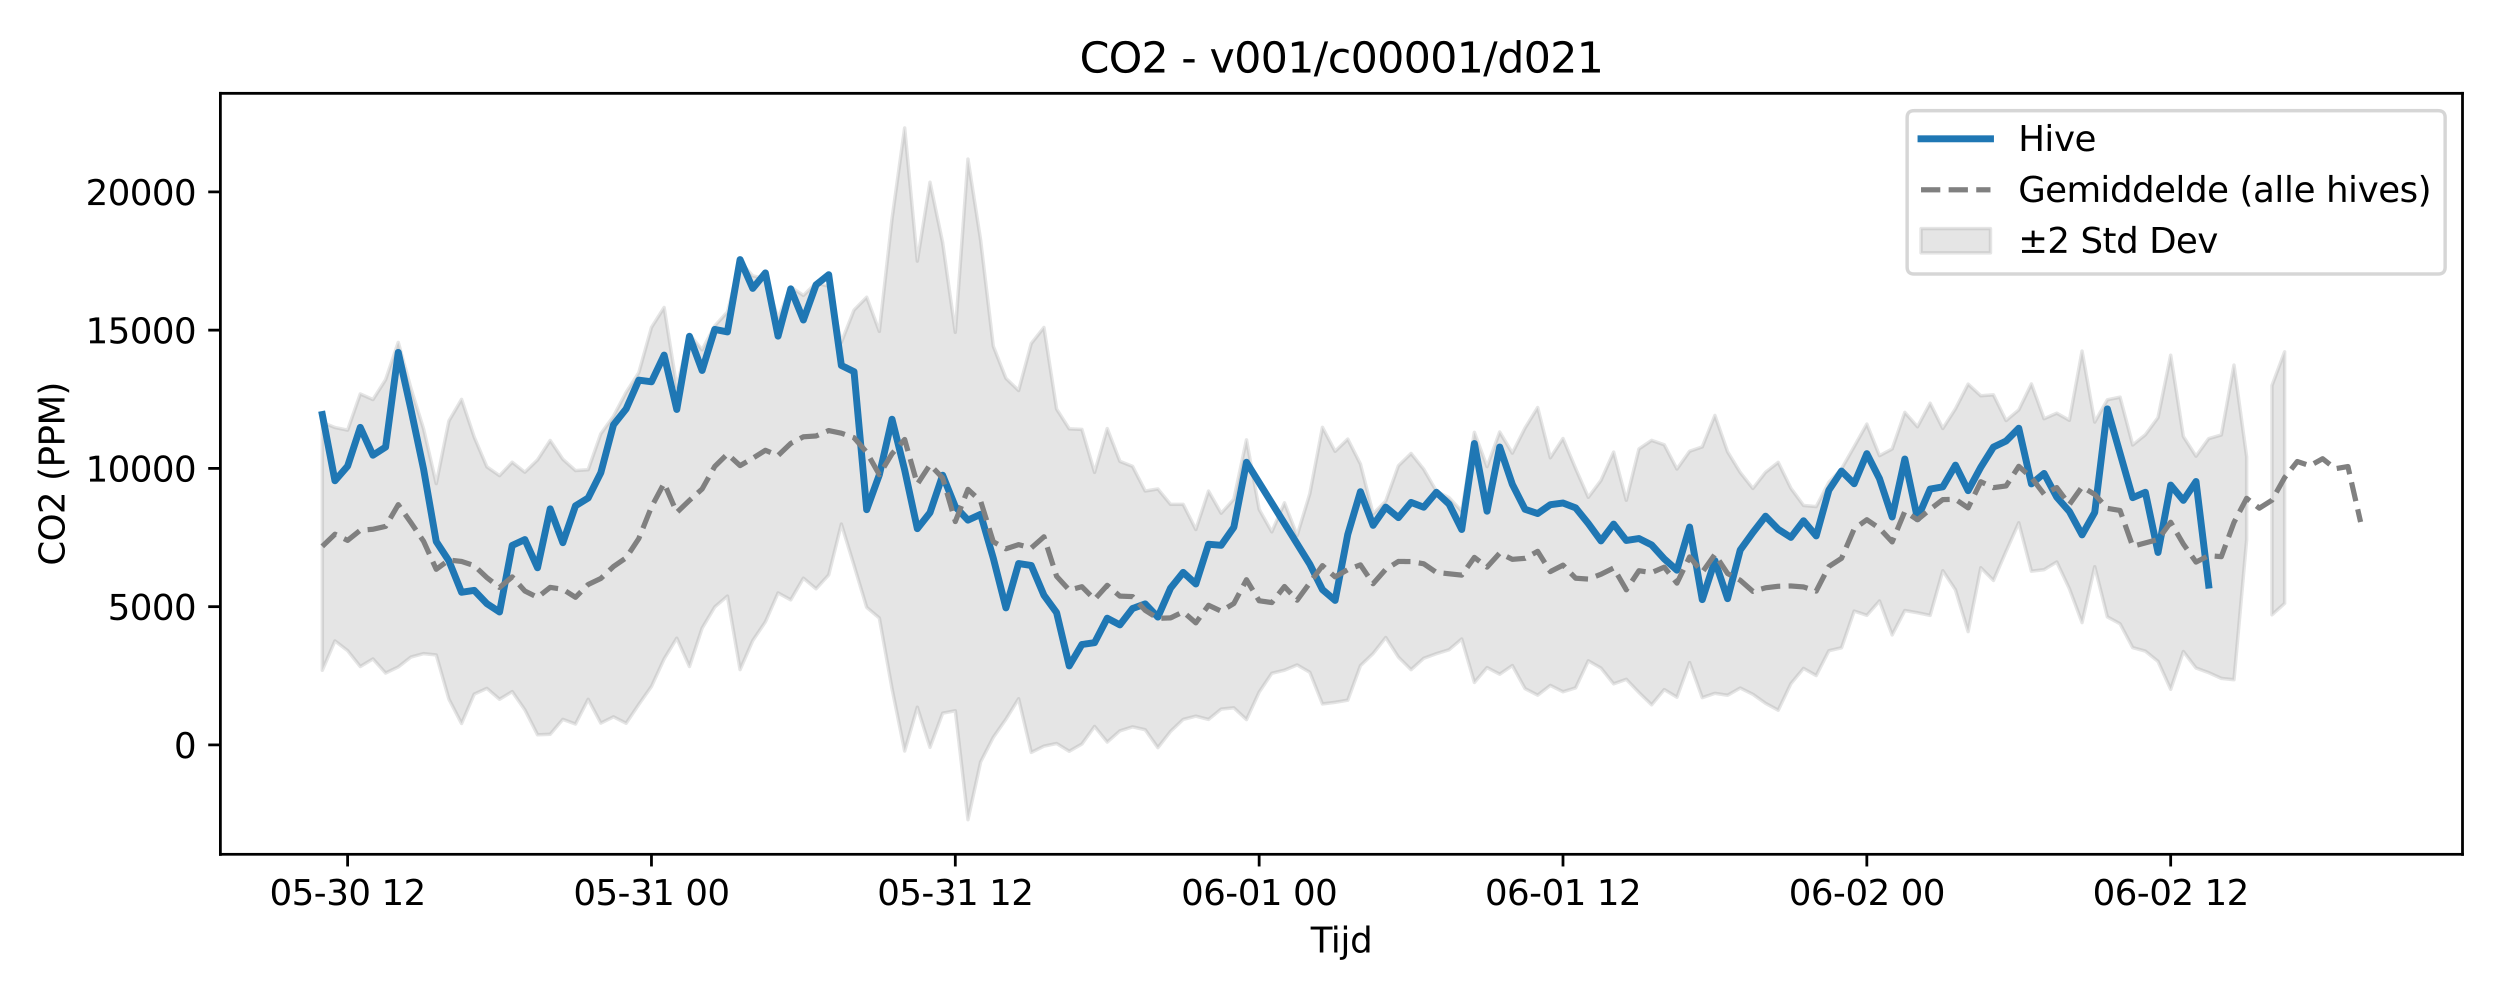 <?xml version="1.0" encoding="utf-8" standalone="no"?>
<!DOCTYPE svg PUBLIC "-//W3C//DTD SVG 1.1//EN"
  "http://www.w3.org/Graphics/SVG/1.1/DTD/svg11.dtd">
<svg xmlns:xlink="http://www.w3.org/1999/xlink" width="720pt" height="288pt" viewBox="0 0 720 288" xmlns="http://www.w3.org/2000/svg" version="1.1">
 <defs>
  <style type="text/css">*{stroke-linejoin: round; stroke-linecap: butt}</style>
 </defs>
 <g id="figure_1">
  <g id="patch_1">
   <path d="M 0 288 
L 720 288 
L 720 0 
L 0 0 
z
" style="fill: #ffffff"/>
  </g>
  <g id="axes_1">
   <g id="patch_2">
    <path d="M 63.47 246.04 
L 709.2 246.04 
L 709.2 26.88 
L 63.47 26.88 
z
" style="fill: #ffffff"/>
   </g>
   <g id="FillBetweenPolyCollection_1">
    <path d="M 92.821 121.655 
L 92.821 193.049 
L 96.467 184.583 
L 100.114 187.391 
L 103.76 191.971 
L 107.406 189.776 
L 111.052 193.845 
L 114.698 192.088 
L 118.344 189.229 
L 121.99 188.249 
L 125.637 188.624 
L 129.283 201.343 
L 132.929 208.376 
L 136.575 199.915 
L 140.221 198.253 
L 143.867 201.395 
L 147.513 199.184 
L 151.159 204.429 
L 154.806 211.617 
L 158.452 211.481 
L 162.098 207.18 
L 165.744 208.523 
L 169.39 201.401 
L 173.036 208.258 
L 176.682 206.449 
L 180.329 208.305 
L 183.975 202.873 
L 187.621 197.696 
L 191.267 189.781 
L 194.913 183.795 
L 198.559 191.956 
L 202.205 180.92 
L 205.851 174.805 
L 209.498 171.665 
L 213.144 192.849 
L 216.79 184.503 
L 220.436 179.095 
L 224.082 170.765 
L 227.728 172.767 
L 231.374 166.512 
L 235.021 169.573 
L 238.667 165.58 
L 242.313 150.933 
L 245.959 162.817 
L 249.605 174.915 
L 253.251 177.999 
L 256.897 198.287 
L 260.543 216.3 
L 264.19 203.684 
L 267.836 215.232 
L 271.482 205.399 
L 275.128 204.696 
L 278.774 236.078 
L 282.42 219.438 
L 286.066 212.35 
L 289.712 207.13 
L 293.359 201.237 
L 297.005 216.699 
L 300.651 214.889 
L 304.297 214.131 
L 307.943 216.371 
L 311.589 214.276 
L 315.235 209.218 
L 318.882 213.721 
L 322.528 210.498 
L 326.174 209.333 
L 329.82 210.162 
L 333.466 215.332 
L 337.112 210.664 
L 340.758 207.189 
L 344.404 206.255 
L 348.051 207.201 
L 351.697 204.219 
L 355.343 203.848 
L 358.989 207.247 
L 362.635 199.333 
L 366.281 193.91 
L 369.927 193.015 
L 373.574 191.508 
L 377.22 193.61 
L 380.866 202.733 
L 384.512 202.273 
L 388.158 201.66 
L 391.804 191.718 
L 395.45 188.222 
L 399.096 183.602 
L 402.743 189.248 
L 406.389 192.869 
L 410.035 189.595 
L 413.681 188.26 
L 417.327 187.13 
L 420.973 184.029 
L 424.619 196.543 
L 428.266 192.263 
L 431.912 194.176 
L 435.558 191.68 
L 439.204 198.324 
L 442.85 200.209 
L 446.496 197.398 
L 450.142 199.232 
L 453.788 198.096 
L 457.435 190.318 
L 461.081 192.405 
L 464.727 196.954 
L 468.373 195.643 
L 472.019 199.451 
L 475.665 202.989 
L 479.311 198.597 
L 482.958 200.797 
L 486.604 190.827 
L 490.25 200.929 
L 493.896 199.682 
L 497.542 200.24 
L 501.188 198.152 
L 504.834 199.968 
L 508.48 202.554 
L 512.127 204.546 
L 515.773 196.904 
L 519.419 192.506 
L 523.065 194.567 
L 526.711 187.421 
L 530.357 186.563 
L 534.003 175.992 
L 537.649 177.219 
L 541.296 173.077 
L 544.942 182.861 
L 548.588 175.826 
L 552.234 176.476 
L 555.88 177.236 
L 559.526 164.363 
L 563.172 169.878 
L 566.819 181.91 
L 570.465 163.498 
L 574.111 167.177 
L 577.757 158.775 
L 581.403 150.548 
L 585.049 164.508 
L 588.695 164.065 
L 592.341 161.842 
L 595.988 169.556 
L 599.634 179.312 
L 603.28 163.203 
L 606.926 177.672 
L 610.572 179.651 
L 614.218 186.515 
L 617.864 187.528 
L 621.511 190.485 
L 625.157 198.525 
L 628.803 187.636 
L 632.449 192.385 
L 636.095 193.723 
L 639.741 195.377 
L 643.387 195.766 
L 647.033 155.495 
L 647.033 131.538 
L 647.033 131.538 
L 643.387 105.136 
L 639.741 125.271 
L 636.095 126.319 
L 632.449 131.379 
L 628.803 125.706 
L 625.157 102.298 
L 621.511 120.257 
L 617.864 125.201 
L 614.218 128.164 
L 610.572 114.378 
L 606.926 115.139 
L 603.28 121.566 
L 599.634 101.107 
L 595.988 121.054 
L 592.341 118.993 
L 588.695 120.597 
L 585.049 110.57 
L 581.403 118.049 
L 577.757 121.122 
L 574.111 113.713 
L 570.465 113.976 
L 566.819 110.623 
L 563.172 117.729 
L 559.526 123.407 
L 555.88 116.117 
L 552.234 122.912 
L 548.588 118.755 
L 544.942 129.292 
L 541.296 131.232 
L 537.649 122.131 
L 534.003 128.624 
L 530.357 135.03 
L 526.711 138.887 
L 523.065 145.903 
L 519.419 145.568 
L 515.773 140.611 
L 512.127 133.146 
L 508.48 136.015 
L 504.834 140.674 
L 501.188 136.075 
L 497.542 130.101 
L 493.896 119.64 
L 490.25 128.697 
L 486.604 129.965 
L 482.958 135.083 
L 479.311 128.092 
L 475.665 126.823 
L 472.019 129.291 
L 468.373 144.089 
L 464.727 130.195 
L 461.081 138.364 
L 457.435 143.232 
L 453.788 134.962 
L 450.142 126.283 
L 446.496 131.836 
L 442.85 117.366 
L 439.204 123.266 
L 435.558 130.504 
L 431.912 124.414 
L 428.266 134.386 
L 424.619 124.511 
L 420.973 147.244 
L 417.327 143.319 
L 413.681 141.462 
L 410.035 135.148 
L 406.389 130.592 
L 402.743 134.139 
L 399.096 144.313 
L 395.45 147.993 
L 391.804 133.645 
L 388.158 126.451 
L 384.512 129.986 
L 380.866 123.067 
L 377.22 142.219 
L 373.574 154.2 
L 369.927 144.812 
L 366.281 153.177 
L 362.635 146.697 
L 358.989 126.675 
L 355.343 143.78 
L 351.697 147.812 
L 348.051 141.421 
L 344.404 152.505 
L 340.758 145.251 
L 337.112 145.249 
L 333.466 140.822 
L 329.82 141.402 
L 326.174 134.308 
L 322.528 132.862 
L 318.882 123.425 
L 315.235 136.042 
L 311.589 123.661 
L 307.943 123.507 
L 304.297 117.792 
L 300.651 94.311 
L 297.005 98.917 
L 293.359 112.469 
L 289.712 108.97 
L 286.066 99.696 
L 282.42 69.189 
L 278.774 45.801 
L 275.128 95.713 
L 271.482 69.893 
L 267.836 52.476 
L 264.19 75.205 
L 260.543 36.842 
L 256.897 63.079 
L 253.251 95.454 
L 249.605 85.592 
L 245.959 89.298 
L 242.313 98.592 
L 238.667 82.426 
L 235.021 81.54 
L 231.374 85.085 
L 227.728 82.644 
L 224.082 91.619 
L 220.436 80.272 
L 216.79 79.449 
L 213.144 75.345 
L 209.498 89.845 
L 205.851 93.859 
L 202.205 100.746 
L 198.559 96.257 
L 194.913 111.421 
L 191.267 88.549 
L 187.621 94.304 
L 183.975 107.325 
L 180.329 112.983 
L 176.682 119.867 
L 173.036 124.934 
L 169.39 135.272 
L 165.744 135.519 
L 162.098 132.255 
L 158.452 126.846 
L 154.806 132.451 
L 151.159 135.998 
L 147.513 133.115 
L 143.867 136.988 
L 140.221 134.448 
L 136.575 125.884 
L 132.929 115.011 
L 129.283 121.23 
L 125.637 139.29 
L 121.99 123.52 
L 118.344 111.787 
L 114.698 98.594 
L 111.052 109.347 
L 107.406 115.074 
L 103.76 113.453 
L 100.114 123.873 
L 96.467 123.12 
L 92.821 121.655 
z
" clip-path="url(#p27027c0cd7)" style="fill: #808080; fill-opacity: 0.2; stroke: #808080; stroke-opacity: 0.2"/>
    <path d="M 654.326 111.042 
L 654.326 177.069 
L 657.972 173.769 
L 657.972 101.323 
L 657.972 101.323 
L 654.326 111.042 
z
" clip-path="url(#p27027c0cd7)" style="fill: #808080; fill-opacity: 0.2; stroke: #808080; stroke-opacity: 0.2"/>
   </g>
   <g id="matplotlib.axis_1">
    <g id="xtick_1">
     <g id="line2d_1">
      <defs>
       <path id="mfdf6fdd861" d="M 0 0 
L 0 3.5 
" style="stroke: #000000; stroke-width: 0.8"/>
      </defs>
      <g>
       <use xlink:href="#mfdf6fdd861" x="100.114" y="246.04" style="stroke: #000000; stroke-width: 0.8"/>
      </g>
     </g>
     <g id="text_1">
      <!-- 05-30 12 -->
      <g transform="translate(77.633 260.638) scale(0.1 -0.1)">
       <defs>
        <path id="DejaVuSans-30" d="M 2034 4250 
Q 1547 4250 1301 3770 
Q 1056 3291 1056 2328 
Q 1056 1369 1301 889 
Q 1547 409 2034 409 
Q 2525 409 2770 889 
Q 3016 1369 3016 2328 
Q 3016 3291 2770 3770 
Q 2525 4250 2034 4250 
z
M 2034 4750 
Q 2819 4750 3233 4129 
Q 3647 3509 3647 2328 
Q 3647 1150 3233 529 
Q 2819 -91 2034 -91 
Q 1250 -91 836 529 
Q 422 1150 422 2328 
Q 422 3509 836 4129 
Q 1250 4750 2034 4750 
z
" transform="scale(0.016)"/>
        <path id="DejaVuSans-35" d="M 691 4666 
L 3169 4666 
L 3169 4134 
L 1269 4134 
L 1269 2991 
Q 1406 3038 1543 3061 
Q 1681 3084 1819 3084 
Q 2600 3084 3056 2656 
Q 3513 2228 3513 1497 
Q 3513 744 3044 326 
Q 2575 -91 1722 -91 
Q 1428 -91 1123 -41 
Q 819 9 494 109 
L 494 744 
Q 775 591 1075 516 
Q 1375 441 1709 441 
Q 2250 441 2565 725 
Q 2881 1009 2881 1497 
Q 2881 1984 2565 2268 
Q 2250 2553 1709 2553 
Q 1456 2553 1204 2497 
Q 953 2441 691 2322 
L 691 4666 
z
" transform="scale(0.016)"/>
        <path id="DejaVuSans-2d" d="M 313 2009 
L 1997 2009 
L 1997 1497 
L 313 1497 
L 313 2009 
z
" transform="scale(0.016)"/>
        <path id="DejaVuSans-33" d="M 2597 2516 
Q 3050 2419 3304 2112 
Q 3559 1806 3559 1356 
Q 3559 666 3084 287 
Q 2609 -91 1734 -91 
Q 1441 -91 1130 -33 
Q 819 25 488 141 
L 488 750 
Q 750 597 1062 519 
Q 1375 441 1716 441 
Q 2309 441 2620 675 
Q 2931 909 2931 1356 
Q 2931 1769 2642 2001 
Q 2353 2234 1838 2234 
L 1294 2234 
L 1294 2753 
L 1863 2753 
Q 2328 2753 2575 2939 
Q 2822 3125 2822 3475 
Q 2822 3834 2567 4026 
Q 2313 4219 1838 4219 
Q 1578 4219 1281 4162 
Q 984 4106 628 3988 
L 628 4550 
Q 988 4650 1302 4700 
Q 1616 4750 1894 4750 
Q 2613 4750 3031 4423 
Q 3450 4097 3450 3541 
Q 3450 3153 3228 2886 
Q 3006 2619 2597 2516 
z
" transform="scale(0.016)"/>
        <path id="DejaVuSans-20" transform="scale(0.016)"/>
        <path id="DejaVuSans-31" d="M 794 531 
L 1825 531 
L 1825 4091 
L 703 3866 
L 703 4441 
L 1819 4666 
L 2450 4666 
L 2450 531 
L 3481 531 
L 3481 0 
L 794 0 
L 794 531 
z
" transform="scale(0.016)"/>
        <path id="DejaVuSans-32" d="M 1228 531 
L 3431 531 
L 3431 0 
L 469 0 
L 469 531 
Q 828 903 1448 1529 
Q 2069 2156 2228 2338 
Q 2531 2678 2651 2914 
Q 2772 3150 2772 3378 
Q 2772 3750 2511 3984 
Q 2250 4219 1831 4219 
Q 1534 4219 1204 4116 
Q 875 4013 500 3803 
L 500 4441 
Q 881 4594 1212 4672 
Q 1544 4750 1819 4750 
Q 2544 4750 2975 4387 
Q 3406 4025 3406 3419 
Q 3406 3131 3298 2873 
Q 3191 2616 2906 2266 
Q 2828 2175 2409 1742 
Q 1991 1309 1228 531 
z
" transform="scale(0.016)"/>
       </defs>
       <use xlink:href="#DejaVuSans-30"/>
       <use xlink:href="#DejaVuSans-35" transform="translate(63.623 0)"/>
       <use xlink:href="#DejaVuSans-2d" transform="translate(127.246 0)"/>
       <use xlink:href="#DejaVuSans-33" transform="translate(163.33 0)"/>
       <use xlink:href="#DejaVuSans-30" transform="translate(226.953 0)"/>
       <use xlink:href="#DejaVuSans-20" transform="translate(290.576 0)"/>
       <use xlink:href="#DejaVuSans-31" transform="translate(322.363 0)"/>
       <use xlink:href="#DejaVuSans-32" transform="translate(385.986 0)"/>
      </g>
     </g>
    </g>
    <g id="xtick_2">
     <g id="line2d_2">
      <g>
       <use xlink:href="#mfdf6fdd861" x="187.621" y="246.04" style="stroke: #000000; stroke-width: 0.8"/>
      </g>
     </g>
     <g id="text_2">
      <!-- 05-31 00 -->
      <g transform="translate(165.14 260.638) scale(0.1 -0.1)">
       <use xlink:href="#DejaVuSans-30"/>
       <use xlink:href="#DejaVuSans-35" transform="translate(63.623 0)"/>
       <use xlink:href="#DejaVuSans-2d" transform="translate(127.246 0)"/>
       <use xlink:href="#DejaVuSans-33" transform="translate(163.33 0)"/>
       <use xlink:href="#DejaVuSans-31" transform="translate(226.953 0)"/>
       <use xlink:href="#DejaVuSans-20" transform="translate(290.576 0)"/>
       <use xlink:href="#DejaVuSans-30" transform="translate(322.363 0)"/>
       <use xlink:href="#DejaVuSans-30" transform="translate(385.986 0)"/>
      </g>
     </g>
    </g>
    <g id="xtick_3">
     <g id="line2d_3">
      <g>
       <use xlink:href="#mfdf6fdd861" x="275.128" y="246.04" style="stroke: #000000; stroke-width: 0.8"/>
      </g>
     </g>
     <g id="text_3">
      <!-- 05-31 12 -->
      <g transform="translate(252.648 260.638) scale(0.1 -0.1)">
       <use xlink:href="#DejaVuSans-30"/>
       <use xlink:href="#DejaVuSans-35" transform="translate(63.623 0)"/>
       <use xlink:href="#DejaVuSans-2d" transform="translate(127.246 0)"/>
       <use xlink:href="#DejaVuSans-33" transform="translate(163.33 0)"/>
       <use xlink:href="#DejaVuSans-31" transform="translate(226.953 0)"/>
       <use xlink:href="#DejaVuSans-20" transform="translate(290.576 0)"/>
       <use xlink:href="#DejaVuSans-31" transform="translate(322.363 0)"/>
       <use xlink:href="#DejaVuSans-32" transform="translate(385.986 0)"/>
      </g>
     </g>
    </g>
    <g id="xtick_4">
     <g id="line2d_4">
      <g>
       <use xlink:href="#mfdf6fdd861" x="362.635" y="246.04" style="stroke: #000000; stroke-width: 0.8"/>
      </g>
     </g>
     <g id="text_4">
      <!-- 06-01 00 -->
      <g transform="translate(340.155 260.638) scale(0.1 -0.1)">
       <defs>
        <path id="DejaVuSans-36" d="M 2113 2584 
Q 1688 2584 1439 2293 
Q 1191 2003 1191 1497 
Q 1191 994 1439 701 
Q 1688 409 2113 409 
Q 2538 409 2786 701 
Q 3034 994 3034 1497 
Q 3034 2003 2786 2293 
Q 2538 2584 2113 2584 
z
M 3366 4563 
L 3366 3988 
Q 3128 4100 2886 4159 
Q 2644 4219 2406 4219 
Q 1781 4219 1451 3797 
Q 1122 3375 1075 2522 
Q 1259 2794 1537 2939 
Q 1816 3084 2150 3084 
Q 2853 3084 3261 2657 
Q 3669 2231 3669 1497 
Q 3669 778 3244 343 
Q 2819 -91 2113 -91 
Q 1303 -91 875 529 
Q 447 1150 447 2328 
Q 447 3434 972 4092 
Q 1497 4750 2381 4750 
Q 2619 4750 2861 4703 
Q 3103 4656 3366 4563 
z
" transform="scale(0.016)"/>
       </defs>
       <use xlink:href="#DejaVuSans-30"/>
       <use xlink:href="#DejaVuSans-36" transform="translate(63.623 0)"/>
       <use xlink:href="#DejaVuSans-2d" transform="translate(127.246 0)"/>
       <use xlink:href="#DejaVuSans-30" transform="translate(163.33 0)"/>
       <use xlink:href="#DejaVuSans-31" transform="translate(226.953 0)"/>
       <use xlink:href="#DejaVuSans-20" transform="translate(290.576 0)"/>
       <use xlink:href="#DejaVuSans-30" transform="translate(322.363 0)"/>
       <use xlink:href="#DejaVuSans-30" transform="translate(385.986 0)"/>
      </g>
     </g>
    </g>
    <g id="xtick_5">
     <g id="line2d_5">
      <g>
       <use xlink:href="#mfdf6fdd861" x="450.142" y="246.04" style="stroke: #000000; stroke-width: 0.8"/>
      </g>
     </g>
     <g id="text_5">
      <!-- 06-01 12 -->
      <g transform="translate(427.662 260.638) scale(0.1 -0.1)">
       <use xlink:href="#DejaVuSans-30"/>
       <use xlink:href="#DejaVuSans-36" transform="translate(63.623 0)"/>
       <use xlink:href="#DejaVuSans-2d" transform="translate(127.246 0)"/>
       <use xlink:href="#DejaVuSans-30" transform="translate(163.33 0)"/>
       <use xlink:href="#DejaVuSans-31" transform="translate(226.953 0)"/>
       <use xlink:href="#DejaVuSans-20" transform="translate(290.576 0)"/>
       <use xlink:href="#DejaVuSans-31" transform="translate(322.363 0)"/>
       <use xlink:href="#DejaVuSans-32" transform="translate(385.986 0)"/>
      </g>
     </g>
    </g>
    <g id="xtick_6">
     <g id="line2d_6">
      <g>
       <use xlink:href="#mfdf6fdd861" x="537.649" y="246.04" style="stroke: #000000; stroke-width: 0.8"/>
      </g>
     </g>
     <g id="text_6">
      <!-- 06-02 00 -->
      <g transform="translate(515.169 260.638) scale(0.1 -0.1)">
       <use xlink:href="#DejaVuSans-30"/>
       <use xlink:href="#DejaVuSans-36" transform="translate(63.623 0)"/>
       <use xlink:href="#DejaVuSans-2d" transform="translate(127.246 0)"/>
       <use xlink:href="#DejaVuSans-30" transform="translate(163.33 0)"/>
       <use xlink:href="#DejaVuSans-32" transform="translate(226.953 0)"/>
       <use xlink:href="#DejaVuSans-20" transform="translate(290.576 0)"/>
       <use xlink:href="#DejaVuSans-30" transform="translate(322.363 0)"/>
       <use xlink:href="#DejaVuSans-30" transform="translate(385.986 0)"/>
      </g>
     </g>
    </g>
    <g id="xtick_7">
     <g id="line2d_7">
      <g>
       <use xlink:href="#mfdf6fdd861" x="625.157" y="246.04" style="stroke: #000000; stroke-width: 0.8"/>
      </g>
     </g>
     <g id="text_7">
      <!-- 06-02 12 -->
      <g transform="translate(602.676 260.638) scale(0.1 -0.1)">
       <use xlink:href="#DejaVuSans-30"/>
       <use xlink:href="#DejaVuSans-36" transform="translate(63.623 0)"/>
       <use xlink:href="#DejaVuSans-2d" transform="translate(127.246 0)"/>
       <use xlink:href="#DejaVuSans-30" transform="translate(163.33 0)"/>
       <use xlink:href="#DejaVuSans-32" transform="translate(226.953 0)"/>
       <use xlink:href="#DejaVuSans-20" transform="translate(290.576 0)"/>
       <use xlink:href="#DejaVuSans-31" transform="translate(322.363 0)"/>
       <use xlink:href="#DejaVuSans-32" transform="translate(385.986 0)"/>
      </g>
     </g>
    </g>
    <g id="text_8">
     <!-- Tijd -->
     <g transform="translate(377.485 274.317) scale(0.1 -0.1)">
      <defs>
       <path id="DejaVuSans-54" d="M -19 4666 
L 3928 4666 
L 3928 4134 
L 2272 4134 
L 2272 0 
L 1638 0 
L 1638 4134 
L -19 4134 
L -19 4666 
z
" transform="scale(0.016)"/>
       <path id="DejaVuSans-69" d="M 603 3500 
L 1178 3500 
L 1178 0 
L 603 0 
L 603 3500 
z
M 603 4863 
L 1178 4863 
L 1178 4134 
L 603 4134 
L 603 4863 
z
" transform="scale(0.016)"/>
       <path id="DejaVuSans-6a" d="M 603 3500 
L 1178 3500 
L 1178 -63 
Q 1178 -731 923 -1031 
Q 669 -1331 103 -1331 
L -116 -1331 
L -116 -844 
L 38 -844 
Q 366 -844 484 -692 
Q 603 -541 603 -63 
L 603 3500 
z
M 603 4863 
L 1178 4863 
L 1178 4134 
L 603 4134 
L 603 4863 
z
" transform="scale(0.016)"/>
       <path id="DejaVuSans-64" d="M 2906 2969 
L 2906 4863 
L 3481 4863 
L 3481 0 
L 2906 0 
L 2906 525 
Q 2725 213 2448 61 
Q 2172 -91 1784 -91 
Q 1150 -91 751 415 
Q 353 922 353 1747 
Q 353 2572 751 3078 
Q 1150 3584 1784 3584 
Q 2172 3584 2448 3432 
Q 2725 3281 2906 2969 
z
M 947 1747 
Q 947 1113 1208 752 
Q 1469 391 1925 391 
Q 2381 391 2643 752 
Q 2906 1113 2906 1747 
Q 2906 2381 2643 2742 
Q 2381 3103 1925 3103 
Q 1469 3103 1208 2742 
Q 947 2381 947 1747 
z
" transform="scale(0.016)"/>
      </defs>
      <use xlink:href="#DejaVuSans-54"/>
      <use xlink:href="#DejaVuSans-69" transform="translate(57.959 0)"/>
      <use xlink:href="#DejaVuSans-6a" transform="translate(85.742 0)"/>
      <use xlink:href="#DejaVuSans-64" transform="translate(113.525 0)"/>
     </g>
    </g>
   </g>
   <g id="matplotlib.axis_2">
    <g id="ytick_1">
     <g id="line2d_8">
      <defs>
       <path id="md83ba5cbcb" d="M 0 0 
L -3.5 0 
" style="stroke: #000000; stroke-width: 0.8"/>
      </defs>
      <g>
       <use xlink:href="#md83ba5cbcb" x="63.47" y="214.532" style="stroke: #000000; stroke-width: 0.8"/>
      </g>
     </g>
     <g id="text_9">
      <!-- 0 -->
      <g transform="translate(50.108 218.331) scale(0.1 -0.1)">
       <use xlink:href="#DejaVuSans-30"/>
      </g>
     </g>
    </g>
    <g id="ytick_2">
     <g id="line2d_9">
      <g>
       <use xlink:href="#md83ba5cbcb" x="63.47" y="174.716" style="stroke: #000000; stroke-width: 0.8"/>
      </g>
     </g>
     <g id="text_10">
      <!-- 5000 -->
      <g transform="translate(31.02 178.515) scale(0.1 -0.1)">
       <use xlink:href="#DejaVuSans-35"/>
       <use xlink:href="#DejaVuSans-30" transform="translate(63.623 0)"/>
       <use xlink:href="#DejaVuSans-30" transform="translate(127.246 0)"/>
       <use xlink:href="#DejaVuSans-30" transform="translate(190.869 0)"/>
      </g>
     </g>
    </g>
    <g id="ytick_3">
     <g id="line2d_10">
      <g>
       <use xlink:href="#md83ba5cbcb" x="63.47" y="134.9" style="stroke: #000000; stroke-width: 0.8"/>
      </g>
     </g>
     <g id="text_11">
      <!-- 10000 -->
      <g transform="translate(24.657 138.699) scale(0.1 -0.1)">
       <use xlink:href="#DejaVuSans-31"/>
       <use xlink:href="#DejaVuSans-30" transform="translate(63.623 0)"/>
       <use xlink:href="#DejaVuSans-30" transform="translate(127.246 0)"/>
       <use xlink:href="#DejaVuSans-30" transform="translate(190.869 0)"/>
       <use xlink:href="#DejaVuSans-30" transform="translate(254.492 0)"/>
      </g>
     </g>
    </g>
    <g id="ytick_4">
     <g id="line2d_11">
      <g>
       <use xlink:href="#md83ba5cbcb" x="63.47" y="95.084" style="stroke: #000000; stroke-width: 0.8"/>
      </g>
     </g>
     <g id="text_12">
      <!-- 15000 -->
      <g transform="translate(24.657 98.883) scale(0.1 -0.1)">
       <use xlink:href="#DejaVuSans-31"/>
       <use xlink:href="#DejaVuSans-35" transform="translate(63.623 0)"/>
       <use xlink:href="#DejaVuSans-30" transform="translate(127.246 0)"/>
       <use xlink:href="#DejaVuSans-30" transform="translate(190.869 0)"/>
       <use xlink:href="#DejaVuSans-30" transform="translate(254.492 0)"/>
      </g>
     </g>
    </g>
    <g id="ytick_5">
     <g id="line2d_12">
      <g>
       <use xlink:href="#md83ba5cbcb" x="63.47" y="55.268" style="stroke: #000000; stroke-width: 0.8"/>
      </g>
     </g>
     <g id="text_13">
      <!-- 20000 -->
      <g transform="translate(24.657 59.067) scale(0.1 -0.1)">
       <use xlink:href="#DejaVuSans-32"/>
       <use xlink:href="#DejaVuSans-30" transform="translate(63.623 0)"/>
       <use xlink:href="#DejaVuSans-30" transform="translate(127.246 0)"/>
       <use xlink:href="#DejaVuSans-30" transform="translate(190.869 0)"/>
       <use xlink:href="#DejaVuSans-30" transform="translate(254.492 0)"/>
      </g>
     </g>
    </g>
    <g id="text_14">
     <!-- CO2 (PPM) -->
     <g transform="translate(18.578 162.903) rotate(-90) scale(0.1 -0.1)">
      <defs>
       <path id="DejaVuSans-43" d="M 4122 4306 
L 4122 3641 
Q 3803 3938 3442 4084 
Q 3081 4231 2675 4231 
Q 1875 4231 1450 3742 
Q 1025 3253 1025 2328 
Q 1025 1406 1450 917 
Q 1875 428 2675 428 
Q 3081 428 3442 575 
Q 3803 722 4122 1019 
L 4122 359 
Q 3791 134 3420 21 
Q 3050 -91 2638 -91 
Q 1578 -91 968 557 
Q 359 1206 359 2328 
Q 359 3453 968 4101 
Q 1578 4750 2638 4750 
Q 3056 4750 3426 4639 
Q 3797 4528 4122 4306 
z
" transform="scale(0.016)"/>
       <path id="DejaVuSans-4f" d="M 2522 4238 
Q 1834 4238 1429 3725 
Q 1025 3213 1025 2328 
Q 1025 1447 1429 934 
Q 1834 422 2522 422 
Q 3209 422 3611 934 
Q 4013 1447 4013 2328 
Q 4013 3213 3611 3725 
Q 3209 4238 2522 4238 
z
M 2522 4750 
Q 3503 4750 4090 4092 
Q 4678 3434 4678 2328 
Q 4678 1225 4090 567 
Q 3503 -91 2522 -91 
Q 1538 -91 948 565 
Q 359 1222 359 2328 
Q 359 3434 948 4092 
Q 1538 4750 2522 4750 
z
" transform="scale(0.016)"/>
       <path id="DejaVuSans-28" d="M 1984 4856 
Q 1566 4138 1362 3434 
Q 1159 2731 1159 2009 
Q 1159 1288 1364 580 
Q 1569 -128 1984 -844 
L 1484 -844 
Q 1016 -109 783 600 
Q 550 1309 550 2009 
Q 550 2706 781 3412 
Q 1013 4119 1484 4856 
L 1984 4856 
z
" transform="scale(0.016)"/>
       <path id="DejaVuSans-50" d="M 1259 4147 
L 1259 2394 
L 2053 2394 
Q 2494 2394 2734 2622 
Q 2975 2850 2975 3272 
Q 2975 3691 2734 3919 
Q 2494 4147 2053 4147 
L 1259 4147 
z
M 628 4666 
L 2053 4666 
Q 2838 4666 3239 4311 
Q 3641 3956 3641 3272 
Q 3641 2581 3239 2228 
Q 2838 1875 2053 1875 
L 1259 1875 
L 1259 0 
L 628 0 
L 628 4666 
z
" transform="scale(0.016)"/>
       <path id="DejaVuSans-4d" d="M 628 4666 
L 1569 4666 
L 2759 1491 
L 3956 4666 
L 4897 4666 
L 4897 0 
L 4281 0 
L 4281 4097 
L 3078 897 
L 2444 897 
L 1241 4097 
L 1241 0 
L 628 0 
L 628 4666 
z
" transform="scale(0.016)"/>
       <path id="DejaVuSans-29" d="M 513 4856 
L 1013 4856 
Q 1481 4119 1714 3412 
Q 1947 2706 1947 2009 
Q 1947 1309 1714 600 
Q 1481 -109 1013 -844 
L 513 -844 
Q 928 -128 1133 580 
Q 1338 1288 1338 2009 
Q 1338 2731 1133 3434 
Q 928 4138 513 4856 
z
" transform="scale(0.016)"/>
      </defs>
      <use xlink:href="#DejaVuSans-43"/>
      <use xlink:href="#DejaVuSans-4f" transform="translate(69.824 0)"/>
      <use xlink:href="#DejaVuSans-32" transform="translate(148.535 0)"/>
      <use xlink:href="#DejaVuSans-20" transform="translate(212.158 0)"/>
      <use xlink:href="#DejaVuSans-28" transform="translate(243.945 0)"/>
      <use xlink:href="#DejaVuSans-50" transform="translate(282.959 0)"/>
      <use xlink:href="#DejaVuSans-50" transform="translate(343.262 0)"/>
      <use xlink:href="#DejaVuSans-4d" transform="translate(403.564 0)"/>
      <use xlink:href="#DejaVuSans-29" transform="translate(489.844 0)"/>
     </g>
    </g>
   </g>
   <g id="line2d_13">
    <path d="M 92.821 119.388 
L 96.467 138.449 
L 100.114 134.242 
L 103.76 123.09 
L 107.406 131.101 
L 111.052 128.755 
L 114.698 101.489 
L 118.344 117.88 
L 121.99 135.125 
L 125.637 155.954 
L 129.283 161.518 
L 132.929 170.572 
L 136.575 170.028 
L 140.221 173.853 
L 143.867 176.25 
L 147.513 157.083 
L 151.159 155.4 
L 154.806 163.517 
L 158.452 146.55 
L 162.098 156.294 
L 165.744 145.671 
L 169.39 143.426 
L 173.036 136.139 
L 176.682 122.347 
L 180.329 117.763 
L 183.975 109.479 
L 187.621 109.956 
L 191.267 102.272 
L 194.913 117.922 
L 198.559 96.868 
L 202.205 106.692 
L 205.851 94.874 
L 209.498 95.594 
L 213.144 74.77 
L 216.79 83.054 
L 220.436 78.603 
L 224.082 96.804 
L 227.728 83.203 
L 231.374 92.159 
L 235.021 82.035 
L 238.667 79.118 
L 242.313 105.25 
L 245.959 107.047 
L 249.605 146.784 
L 253.251 136.739 
L 256.897 120.749 
L 260.543 135.351 
L 264.19 152.252 
L 267.836 147.644 
L 271.482 136.869 
L 275.128 145.924 
L 278.774 149.802 
L 282.42 148.124 
L 286.066 160.759 
L 289.712 175.063 
L 293.359 162.298 
L 297.005 162.859 
L 300.651 171.427 
L 304.297 176.43 
L 307.943 191.785 
L 311.589 185.609 
L 315.235 185.088 
L 318.882 178.042 
L 322.528 179.966 
L 326.174 175.247 
L 329.82 173.925 
L 333.466 177.715 
L 337.112 169.383 
L 340.758 164.844 
L 344.404 168.183 
L 348.051 156.743 
L 351.697 157.048 
L 355.343 151.853 
L 358.989 133.137 
L 377.22 162.492 
L 380.866 169.81 
L 384.512 172.913 
L 388.158 153.905 
L 391.804 141.615 
L 395.45 151.299 
L 399.096 146.051 
L 402.743 149.074 
L 406.389 144.695 
L 410.035 146.08 
L 413.681 141.777 
L 417.327 145.184 
L 420.973 152.496 
L 424.619 127.733 
L 428.266 147.222 
L 431.912 128.752 
L 435.558 139.5 
L 439.204 146.675 
L 442.85 147.898 
L 446.496 145.35 
L 450.142 144.87 
L 453.788 146.263 
L 457.435 150.774 
L 461.081 155.782 
L 464.727 150.946 
L 468.373 155.657 
L 472.019 155.097 
L 475.665 156.939 
L 479.311 160.963 
L 482.958 164.212 
L 486.604 151.795 
L 490.25 172.685 
L 493.896 161.47 
L 497.542 172.414 
L 501.188 158.402 
L 504.834 153.361 
L 508.48 148.668 
L 512.127 152.435 
L 515.773 154.765 
L 519.419 149.985 
L 523.065 154.341 
L 526.711 141.185 
L 530.357 135.672 
L 534.003 139.309 
L 537.649 130.658 
L 541.296 137.862 
L 544.942 148.891 
L 548.588 132.203 
L 552.234 149.332 
L 555.88 140.856 
L 559.526 140.211 
L 563.172 133.965 
L 566.819 141.308 
L 570.465 134.56 
L 574.111 128.758 
L 577.757 127.016 
L 581.403 123.335 
L 585.049 139.359 
L 588.695 136.357 
L 592.341 143.168 
L 595.988 147.312 
L 599.634 154.043 
L 603.28 147.575 
L 606.926 117.767 
L 614.218 143.325 
L 617.864 141.78 
L 621.511 159.105 
L 625.157 139.712 
L 628.803 144.1 
L 632.449 138.677 
L 636.095 168.504 
L 636.095 168.504 
" clip-path="url(#p27027c0cd7)" style="fill: none; stroke: #1f77b4; stroke-width: 2; stroke-linecap: square"/>
   </g>
   <g id="line2d_14">
    <path d="M 92.821 157.352 
L 96.467 153.852 
L 100.114 155.632 
L 103.76 152.712 
L 107.406 152.425 
L 111.052 151.596 
L 114.698 145.341 
L 118.344 150.508 
L 121.99 155.884 
L 125.637 163.957 
L 129.283 161.287 
L 132.929 161.694 
L 136.575 162.899 
L 140.221 166.351 
L 143.867 169.192 
L 147.513 166.15 
L 151.159 170.213 
L 154.806 172.034 
L 158.452 169.163 
L 162.098 169.717 
L 165.744 172.021 
L 169.39 168.336 
L 173.036 166.596 
L 176.682 163.158 
L 180.329 160.644 
L 183.975 155.099 
L 187.621 146 
L 191.267 139.165 
L 194.913 147.608 
L 198.559 144.107 
L 202.205 140.833 
L 205.851 134.332 
L 209.498 130.755 
L 213.144 134.097 
L 216.79 131.976 
L 220.436 129.683 
L 224.082 131.192 
L 227.728 127.706 
L 231.374 125.799 
L 235.021 125.557 
L 238.667 124.003 
L 242.313 124.762 
L 245.959 126.058 
L 249.605 130.253 
L 253.251 136.726 
L 256.897 130.683 
L 260.543 126.571 
L 264.19 139.445 
L 267.836 133.854 
L 271.482 137.646 
L 275.128 150.205 
L 278.774 140.94 
L 282.42 144.313 
L 286.066 156.023 
L 289.712 158.05 
L 293.359 156.853 
L 297.005 157.808 
L 300.651 154.6 
L 304.297 165.962 
L 307.943 169.939 
L 311.589 168.968 
L 315.235 172.63 
L 318.882 168.573 
L 322.528 171.68 
L 326.174 171.82 
L 329.82 175.782 
L 333.466 178.077 
L 337.112 177.956 
L 340.758 176.22 
L 344.404 179.38 
L 348.051 174.311 
L 351.697 176.016 
L 355.343 173.814 
L 358.989 166.961 
L 362.635 173.015 
L 366.281 173.543 
L 369.927 168.914 
L 373.574 172.854 
L 380.866 162.9 
L 384.512 166.13 
L 388.158 164.055 
L 391.804 162.682 
L 395.45 168.107 
L 399.096 163.957 
L 402.743 161.693 
L 406.389 161.731 
L 410.035 162.371 
L 413.681 164.861 
L 420.973 165.636 
L 424.619 160.527 
L 428.266 163.325 
L 431.912 159.295 
L 435.558 161.092 
L 439.204 160.795 
L 442.85 158.787 
L 446.496 164.617 
L 450.142 162.757 
L 453.788 166.529 
L 457.435 166.775 
L 461.081 165.385 
L 464.727 163.575 
L 468.373 169.866 
L 472.019 164.371 
L 475.665 164.906 
L 479.311 163.344 
L 482.958 167.94 
L 486.604 160.396 
L 490.25 164.813 
L 493.896 159.661 
L 497.542 165.17 
L 501.188 167.113 
L 504.834 170.321 
L 508.48 169.285 
L 512.127 168.846 
L 515.773 168.758 
L 519.419 169.037 
L 523.065 170.235 
L 526.711 163.154 
L 530.357 160.796 
L 534.003 152.308 
L 537.649 149.675 
L 541.296 152.155 
L 544.942 156.077 
L 548.588 147.291 
L 552.234 149.694 
L 555.88 146.676 
L 559.526 143.885 
L 563.172 143.804 
L 566.819 146.267 
L 570.465 138.737 
L 574.111 140.445 
L 577.757 139.948 
L 581.403 134.299 
L 585.049 137.539 
L 588.695 142.331 
L 592.341 140.417 
L 595.988 145.305 
L 599.634 140.21 
L 603.28 142.385 
L 606.926 146.406 
L 610.572 147.014 
L 614.218 157.339 
L 621.511 155.371 
L 625.157 150.412 
L 628.803 156.671 
L 632.449 161.882 
L 636.095 160.021 
L 639.741 160.324 
L 643.387 150.451 
L 647.033 143.516 
L 650.68 146.361 
L 654.326 144.055 
L 657.972 137.546 
L 661.618 132.917 
L 665.264 134.127 
L 668.91 132.113 
L 672.556 134.99 
L 676.203 134.362 
L 679.849 150.34 
L 679.849 150.34 
" clip-path="url(#p27027c0cd7)" style="fill: none; stroke-dasharray: 5.55,2.4; stroke-dashoffset: 0; stroke: #808080; stroke-width: 1.5"/>
   </g>
   <g id="patch_3">
    <path d="M 63.47 246.04 
L 63.47 26.88 
" style="fill: none; stroke: #000000; stroke-width: 0.8; stroke-linejoin: miter; stroke-linecap: square"/>
   </g>
   <g id="patch_4">
    <path d="M 709.2 246.04 
L 709.2 26.88 
" style="fill: none; stroke: #000000; stroke-width: 0.8; stroke-linejoin: miter; stroke-linecap: square"/>
   </g>
   <g id="patch_5">
    <path d="M 63.47 246.04 
L 709.2 246.04 
" style="fill: none; stroke: #000000; stroke-width: 0.8; stroke-linejoin: miter; stroke-linecap: square"/>
   </g>
   <g id="patch_6">
    <path d="M 63.47 26.88 
L 709.2 26.88 
" style="fill: none; stroke: #000000; stroke-width: 0.8; stroke-linejoin: miter; stroke-linecap: square"/>
   </g>
   <g id="text_15">
    <!-- CO2 - v001/c00001/d021 -->
    <g transform="translate(310.932 20.88) scale(0.12 -0.12)">
     <defs>
      <path id="DejaVuSans-76" d="M 191 3500 
L 800 3500 
L 1894 563 
L 2988 3500 
L 3597 3500 
L 2284 0 
L 1503 0 
L 191 3500 
z
" transform="scale(0.016)"/>
      <path id="DejaVuSans-2f" d="M 1625 4666 
L 2156 4666 
L 531 -594 
L 0 -594 
L 1625 4666 
z
" transform="scale(0.016)"/>
      <path id="DejaVuSans-63" d="M 3122 3366 
L 3122 2828 
Q 2878 2963 2633 3030 
Q 2388 3097 2138 3097 
Q 1578 3097 1268 2742 
Q 959 2388 959 1747 
Q 959 1106 1268 751 
Q 1578 397 2138 397 
Q 2388 397 2633 464 
Q 2878 531 3122 666 
L 3122 134 
Q 2881 22 2623 -34 
Q 2366 -91 2075 -91 
Q 1284 -91 818 406 
Q 353 903 353 1747 
Q 353 2603 823 3093 
Q 1294 3584 2113 3584 
Q 2378 3584 2631 3529 
Q 2884 3475 3122 3366 
z
" transform="scale(0.016)"/>
     </defs>
     <use xlink:href="#DejaVuSans-43"/>
     <use xlink:href="#DejaVuSans-4f" transform="translate(69.824 0)"/>
     <use xlink:href="#DejaVuSans-32" transform="translate(148.535 0)"/>
     <use xlink:href="#DejaVuSans-20" transform="translate(212.158 0)"/>
     <use xlink:href="#DejaVuSans-2d" transform="translate(243.945 0)"/>
     <use xlink:href="#DejaVuSans-20" transform="translate(280.029 0)"/>
     <use xlink:href="#DejaVuSans-76" transform="translate(311.816 0)"/>
     <use xlink:href="#DejaVuSans-30" transform="translate(370.996 0)"/>
     <use xlink:href="#DejaVuSans-30" transform="translate(434.619 0)"/>
     <use xlink:href="#DejaVuSans-31" transform="translate(498.242 0)"/>
     <use xlink:href="#DejaVuSans-2f" transform="translate(561.865 0)"/>
     <use xlink:href="#DejaVuSans-63" transform="translate(595.557 0)"/>
     <use xlink:href="#DejaVuSans-30" transform="translate(650.537 0)"/>
     <use xlink:href="#DejaVuSans-30" transform="translate(714.16 0)"/>
     <use xlink:href="#DejaVuSans-30" transform="translate(777.783 0)"/>
     <use xlink:href="#DejaVuSans-30" transform="translate(841.406 0)"/>
     <use xlink:href="#DejaVuSans-31" transform="translate(905.029 0)"/>
     <use xlink:href="#DejaVuSans-2f" transform="translate(968.652 0)"/>
     <use xlink:href="#DejaVuSans-64" transform="translate(1002.344 0)"/>
     <use xlink:href="#DejaVuSans-30" transform="translate(1065.82 0)"/>
     <use xlink:href="#DejaVuSans-32" transform="translate(1129.443 0)"/>
     <use xlink:href="#DejaVuSans-31" transform="translate(1193.066 0)"/>
    </g>
   </g>
   <g id="legend_1">
    <g id="patch_7">
     <path d="M 551.256 78.914 
L 702.2 78.914 
Q 704.2 78.914 704.2 76.914 
L 704.2 33.88 
Q 704.2 31.88 702.2 31.88 
L 551.256 31.88 
Q 549.256 31.88 549.256 33.88 
L 549.256 76.914 
Q 549.256 78.914 551.256 78.914 
z
" style="fill: #ffffff; opacity: 0.8; stroke: #cccccc; stroke-linejoin: miter"/>
    </g>
    <g id="line2d_15">
     <path d="M 553.256 39.978 
L 563.256 39.978 
L 573.256 39.978 
" style="fill: none; stroke: #1f77b4; stroke-width: 2; stroke-linecap: square"/>
    </g>
    <g id="text_16">
     <!-- Hive -->
     <g transform="translate(581.256 43.478) scale(0.1 -0.1)">
      <defs>
       <path id="DejaVuSans-48" d="M 628 4666 
L 1259 4666 
L 1259 2753 
L 3553 2753 
L 3553 4666 
L 4184 4666 
L 4184 0 
L 3553 0 
L 3553 2222 
L 1259 2222 
L 1259 0 
L 628 0 
L 628 4666 
z
" transform="scale(0.016)"/>
       <path id="DejaVuSans-65" d="M 3597 1894 
L 3597 1613 
L 953 1613 
Q 991 1019 1311 708 
Q 1631 397 2203 397 
Q 2534 397 2845 478 
Q 3156 559 3463 722 
L 3463 178 
Q 3153 47 2828 -22 
Q 2503 -91 2169 -91 
Q 1331 -91 842 396 
Q 353 884 353 1716 
Q 353 2575 817 3079 
Q 1281 3584 2069 3584 
Q 2775 3584 3186 3129 
Q 3597 2675 3597 1894 
z
M 3022 2063 
Q 3016 2534 2758 2815 
Q 2500 3097 2075 3097 
Q 1594 3097 1305 2825 
Q 1016 2553 972 2059 
L 3022 2063 
z
" transform="scale(0.016)"/>
      </defs>
      <use xlink:href="#DejaVuSans-48"/>
      <use xlink:href="#DejaVuSans-69" transform="translate(75.195 0)"/>
      <use xlink:href="#DejaVuSans-76" transform="translate(102.979 0)"/>
      <use xlink:href="#DejaVuSans-65" transform="translate(162.158 0)"/>
     </g>
    </g>
    <g id="line2d_16">
     <path d="M 553.256 54.657 
L 563.256 54.657 
L 573.256 54.657 
" style="fill: none; stroke-dasharray: 5.55,2.4; stroke-dashoffset: 0; stroke: #808080; stroke-width: 1.5"/>
    </g>
    <g id="text_17">
     <!-- Gemiddelde (alle hives) -->
     <g transform="translate(581.256 58.157) scale(0.1 -0.1)">
      <defs>
       <path id="DejaVuSans-47" d="M 3809 666 
L 3809 1919 
L 2778 1919 
L 2778 2438 
L 4434 2438 
L 4434 434 
Q 4069 175 3628 42 
Q 3188 -91 2688 -91 
Q 1594 -91 976 548 
Q 359 1188 359 2328 
Q 359 3472 976 4111 
Q 1594 4750 2688 4750 
Q 3144 4750 3555 4637 
Q 3966 4525 4313 4306 
L 4313 3634 
Q 3963 3931 3569 4081 
Q 3175 4231 2741 4231 
Q 1884 4231 1454 3753 
Q 1025 3275 1025 2328 
Q 1025 1384 1454 906 
Q 1884 428 2741 428 
Q 3075 428 3337 486 
Q 3600 544 3809 666 
z
" transform="scale(0.016)"/>
       <path id="DejaVuSans-6d" d="M 3328 2828 
Q 3544 3216 3844 3400 
Q 4144 3584 4550 3584 
Q 5097 3584 5394 3201 
Q 5691 2819 5691 2113 
L 5691 0 
L 5113 0 
L 5113 2094 
Q 5113 2597 4934 2840 
Q 4756 3084 4391 3084 
Q 3944 3084 3684 2787 
Q 3425 2491 3425 1978 
L 3425 0 
L 2847 0 
L 2847 2094 
Q 2847 2600 2669 2842 
Q 2491 3084 2119 3084 
Q 1678 3084 1418 2786 
Q 1159 2488 1159 1978 
L 1159 0 
L 581 0 
L 581 3500 
L 1159 3500 
L 1159 2956 
Q 1356 3278 1631 3431 
Q 1906 3584 2284 3584 
Q 2666 3584 2933 3390 
Q 3200 3197 3328 2828 
z
" transform="scale(0.016)"/>
       <path id="DejaVuSans-6c" d="M 603 4863 
L 1178 4863 
L 1178 0 
L 603 0 
L 603 4863 
z
" transform="scale(0.016)"/>
       <path id="DejaVuSans-61" d="M 2194 1759 
Q 1497 1759 1228 1600 
Q 959 1441 959 1056 
Q 959 750 1161 570 
Q 1363 391 1709 391 
Q 2188 391 2477 730 
Q 2766 1069 2766 1631 
L 2766 1759 
L 2194 1759 
z
M 3341 1997 
L 3341 0 
L 2766 0 
L 2766 531 
Q 2569 213 2275 61 
Q 1981 -91 1556 -91 
Q 1019 -91 701 211 
Q 384 513 384 1019 
Q 384 1609 779 1909 
Q 1175 2209 1959 2209 
L 2766 2209 
L 2766 2266 
Q 2766 2663 2505 2880 
Q 2244 3097 1772 3097 
Q 1472 3097 1187 3025 
Q 903 2953 641 2809 
L 641 3341 
Q 956 3463 1253 3523 
Q 1550 3584 1831 3584 
Q 2591 3584 2966 3190 
Q 3341 2797 3341 1997 
z
" transform="scale(0.016)"/>
       <path id="DejaVuSans-68" d="M 3513 2113 
L 3513 0 
L 2938 0 
L 2938 2094 
Q 2938 2591 2744 2837 
Q 2550 3084 2163 3084 
Q 1697 3084 1428 2787 
Q 1159 2491 1159 1978 
L 1159 0 
L 581 0 
L 581 4863 
L 1159 4863 
L 1159 2956 
Q 1366 3272 1645 3428 
Q 1925 3584 2291 3584 
Q 2894 3584 3203 3211 
Q 3513 2838 3513 2113 
z
" transform="scale(0.016)"/>
       <path id="DejaVuSans-73" d="M 2834 3397 
L 2834 2853 
Q 2591 2978 2328 3040 
Q 2066 3103 1784 3103 
Q 1356 3103 1142 2972 
Q 928 2841 928 2578 
Q 928 2378 1081 2264 
Q 1234 2150 1697 2047 
L 1894 2003 
Q 2506 1872 2764 1633 
Q 3022 1394 3022 966 
Q 3022 478 2636 193 
Q 2250 -91 1575 -91 
Q 1294 -91 989 -36 
Q 684 19 347 128 
L 347 722 
Q 666 556 975 473 
Q 1284 391 1588 391 
Q 1994 391 2212 530 
Q 2431 669 2431 922 
Q 2431 1156 2273 1281 
Q 2116 1406 1581 1522 
L 1381 1569 
Q 847 1681 609 1914 
Q 372 2147 372 2553 
Q 372 3047 722 3315 
Q 1072 3584 1716 3584 
Q 2034 3584 2315 3537 
Q 2597 3491 2834 3397 
z
" transform="scale(0.016)"/>
      </defs>
      <use xlink:href="#DejaVuSans-47"/>
      <use xlink:href="#DejaVuSans-65" transform="translate(77.49 0)"/>
      <use xlink:href="#DejaVuSans-6d" transform="translate(139.014 0)"/>
      <use xlink:href="#DejaVuSans-69" transform="translate(236.426 0)"/>
      <use xlink:href="#DejaVuSans-64" transform="translate(264.209 0)"/>
      <use xlink:href="#DejaVuSans-64" transform="translate(327.686 0)"/>
      <use xlink:href="#DejaVuSans-65" transform="translate(391.162 0)"/>
      <use xlink:href="#DejaVuSans-6c" transform="translate(452.686 0)"/>
      <use xlink:href="#DejaVuSans-64" transform="translate(480.469 0)"/>
      <use xlink:href="#DejaVuSans-65" transform="translate(543.945 0)"/>
      <use xlink:href="#DejaVuSans-20" transform="translate(605.469 0)"/>
      <use xlink:href="#DejaVuSans-28" transform="translate(637.256 0)"/>
      <use xlink:href="#DejaVuSans-61" transform="translate(676.27 0)"/>
      <use xlink:href="#DejaVuSans-6c" transform="translate(737.549 0)"/>
      <use xlink:href="#DejaVuSans-6c" transform="translate(765.332 0)"/>
      <use xlink:href="#DejaVuSans-65" transform="translate(793.115 0)"/>
      <use xlink:href="#DejaVuSans-20" transform="translate(854.639 0)"/>
      <use xlink:href="#DejaVuSans-68" transform="translate(886.426 0)"/>
      <use xlink:href="#DejaVuSans-69" transform="translate(949.805 0)"/>
      <use xlink:href="#DejaVuSans-76" transform="translate(977.588 0)"/>
      <use xlink:href="#DejaVuSans-65" transform="translate(1036.768 0)"/>
      <use xlink:href="#DejaVuSans-73" transform="translate(1098.291 0)"/>
      <use xlink:href="#DejaVuSans-29" transform="translate(1150.391 0)"/>
     </g>
    </g>
    <g id="patch_8">
     <path d="M 553.256 72.835 
L 573.256 72.835 
L 573.256 65.835 
L 553.256 65.835 
z
" style="fill: #808080; fill-opacity: 0.2; stroke: #808080; stroke-opacity: 0.2; stroke-linejoin: miter"/>
    </g>
    <g id="text_18">
     <!-- ±2 Std Dev -->
     <g transform="translate(581.256 72.835) scale(0.1 -0.1)">
      <defs>
       <path id="DejaVuSans-b1" d="M 2944 4013 
L 2944 2803 
L 4684 2803 
L 4684 2272 
L 2944 2272 
L 2944 1063 
L 2419 1063 
L 2419 2272 
L 678 2272 
L 678 2803 
L 2419 2803 
L 2419 4013 
L 2944 4013 
z
M 678 531 
L 4684 531 
L 4684 0 
L 678 0 
L 678 531 
z
" transform="scale(0.016)"/>
       <path id="DejaVuSans-53" d="M 3425 4513 
L 3425 3897 
Q 3066 4069 2747 4153 
Q 2428 4238 2131 4238 
Q 1616 4238 1336 4038 
Q 1056 3838 1056 3469 
Q 1056 3159 1242 3001 
Q 1428 2844 1947 2747 
L 2328 2669 
Q 3034 2534 3370 2195 
Q 3706 1856 3706 1288 
Q 3706 609 3251 259 
Q 2797 -91 1919 -91 
Q 1588 -91 1214 -16 
Q 841 59 441 206 
L 441 856 
Q 825 641 1194 531 
Q 1563 422 1919 422 
Q 2459 422 2753 634 
Q 3047 847 3047 1241 
Q 3047 1584 2836 1778 
Q 2625 1972 2144 2069 
L 1759 2144 
Q 1053 2284 737 2584 
Q 422 2884 422 3419 
Q 422 4038 858 4394 
Q 1294 4750 2059 4750 
Q 2388 4750 2728 4690 
Q 3069 4631 3425 4513 
z
" transform="scale(0.016)"/>
       <path id="DejaVuSans-74" d="M 1172 4494 
L 1172 3500 
L 2356 3500 
L 2356 3053 
L 1172 3053 
L 1172 1153 
Q 1172 725 1289 603 
Q 1406 481 1766 481 
L 2356 481 
L 2356 0 
L 1766 0 
Q 1100 0 847 248 
Q 594 497 594 1153 
L 594 3053 
L 172 3053 
L 172 3500 
L 594 3500 
L 594 4494 
L 1172 4494 
z
" transform="scale(0.016)"/>
       <path id="DejaVuSans-44" d="M 1259 4147 
L 1259 519 
L 2022 519 
Q 2988 519 3436 956 
Q 3884 1394 3884 2338 
Q 3884 3275 3436 3711 
Q 2988 4147 2022 4147 
L 1259 4147 
z
M 628 4666 
L 1925 4666 
Q 3281 4666 3915 4102 
Q 4550 3538 4550 2338 
Q 4550 1131 3912 565 
Q 3275 0 1925 0 
L 628 0 
L 628 4666 
z
" transform="scale(0.016)"/>
      </defs>
      <use xlink:href="#DejaVuSans-b1"/>
      <use xlink:href="#DejaVuSans-32" transform="translate(83.789 0)"/>
      <use xlink:href="#DejaVuSans-20" transform="translate(147.412 0)"/>
      <use xlink:href="#DejaVuSans-53" transform="translate(179.199 0)"/>
      <use xlink:href="#DejaVuSans-74" transform="translate(242.676 0)"/>
      <use xlink:href="#DejaVuSans-64" transform="translate(281.885 0)"/>
      <use xlink:href="#DejaVuSans-20" transform="translate(345.361 0)"/>
      <use xlink:href="#DejaVuSans-44" transform="translate(377.148 0)"/>
      <use xlink:href="#DejaVuSans-65" transform="translate(454.15 0)"/>
      <use xlink:href="#DejaVuSans-76" transform="translate(515.674 0)"/>
     </g>
    </g>
   </g>
  </g>
 </g>
 <defs>
  <clipPath id="p27027c0cd7">
   <rect x="63.47" y="26.88" width="645.73" height="219.16"/>
  </clipPath>
 </defs>
</svg>
